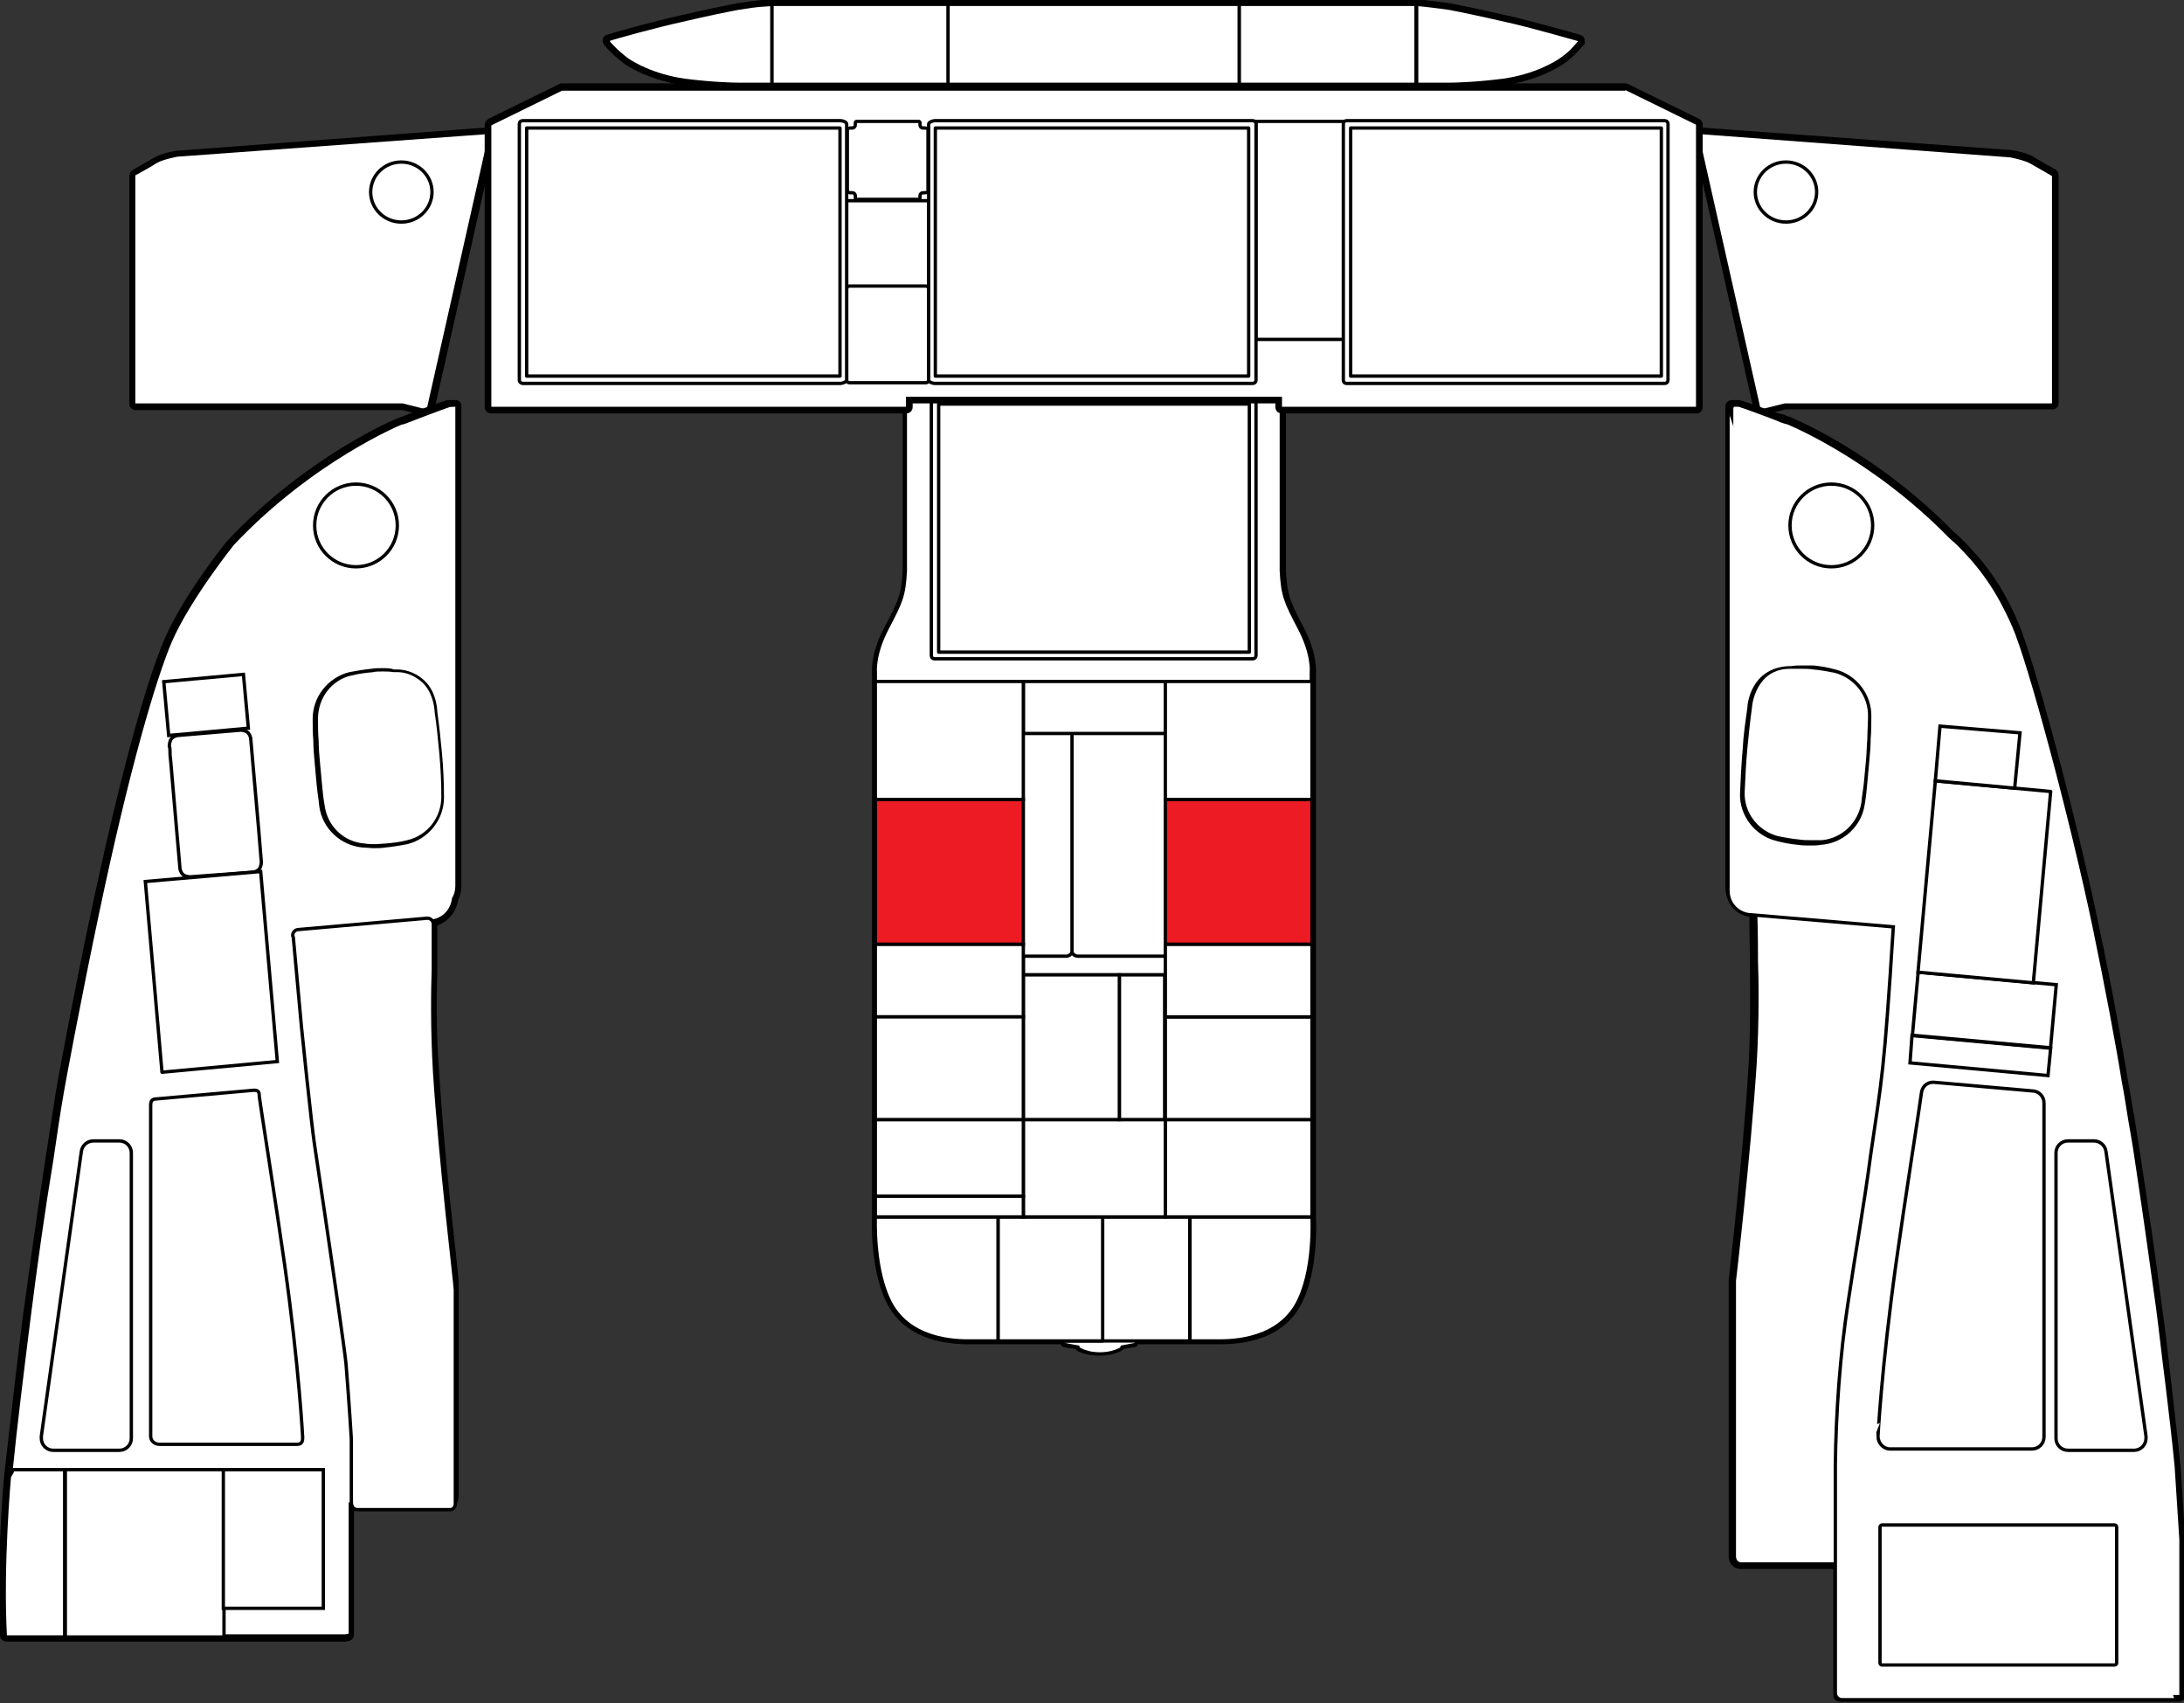 <?xml version="1.0" encoding="utf-8"?>
<!-- Generator: Adobe Illustrator 18.1.1, SVG Export Plug-In . SVG Version: 6.00 Build 0)  -->
<!DOCTYPE svg PUBLIC "-//W3C//DTD SVG 1.1//EN" "http://www.w3.org/Graphics/SVG/1.1/DTD/svg11.dtd">
<svg version="1.1" id="Layer_1" xmlns="http://www.w3.org/2000/svg" xmlns:xlink="http://www.w3.org/1999/xlink" x="0px" y="0px"
	 width="327.6px" height="255.4px" viewBox="0 0 327.6 255.4" style="enable-background:new 0 0 327.6 255.4;" xml:space="preserve"
	>
<rect x="0" y="0" width="327.6" height="255.4" fill="#333333" stroke="none"/>
<style type="text/css">
	.st0{fill:#FFFFFF;}
	.st1{fill-rule:evenodd;clip-rule:evenodd;fill:#FFFFFF;stroke:#000000;stroke-width:0.5;stroke-miterlimit:2.414;}
	.st2{fill:#FFFFFF;stroke:#000000;stroke-width:0.5;stroke-miterlimit:10;}
	.st3{fill:#FFFFFF;stroke:#000000;stroke-width:0.5;stroke-linecap:round;}
	.st4{fill:#FFFFFF;stroke:#000000;stroke-width:0.5;stroke-miterlimit:2.414;}
	.st5{fill:#FFFFFF;stroke:#000000;stroke-width:0.5;stroke-linecap:round;stroke-linejoin:round;}
	.st6{fill-rule:evenodd;clip-rule:evenodd;fill:#FFFFFF;stroke:#000000;stroke-width:0.5;stroke-linecap:round;}
	.st7{fill:#FFFFFF;stroke:#000000;stroke-width:0.5;stroke-linecap:round;stroke-linejoin:round;stroke-miterlimit:10;}
	.st8{fill:#FFFFFF;stroke:#000000;stroke-width:0.5;}
	.st9{fill:#ED1C24;stroke:#000000;stroke-width:0.5;stroke-linecap:round;}
	.st10{fill:none;stroke:#000000;stroke-linecap:round;}
</style>
<g>
	<g>
		<path class="st0" d="M264,61.8c-0.1,0-0.2,0-0.3-0.1c-0.1-0.1-0.2-0.2-0.2-0.3l-9.3-41.3c0-0.2,0-0.3,0.1-0.4
			c0.1-0.1,0.2-0.2,0.4-0.2c0,0,46.7,3.5,46.7,3.5c0.1,0,2.2,0.4,3.2,1l3.3,1.9c0.2,0.1,0.3,0.3,0.3,0.4v34.1c0,0.3-0.2,0.5-0.5,0.5
			h-40l-3.5,0.9C264.1,61.8,264.1,61.8,264,61.8z"/>
		<path d="M254.8,20.1l46.7,3.5c0,0,2.1,0.4,3,0.9c0.9,0.5,3.3,1.9,3.3,1.9v34.1h-40.1l-3.6,0.9L254.8,20.1 M254.8,19.1
			c-0.3,0-0.6,0.1-0.8,0.3c-0.2,0.2-0.3,0.6-0.2,0.9l9.3,41.3c0.1,0.3,0.2,0.5,0.5,0.6c0.2,0.1,0.3,0.1,0.5,0.1c0.1,0,0.2,0,0.2,0
			l3.5-0.9h40c0.6,0,1-0.4,1-1V26.3c0-0.4-0.2-0.7-0.5-0.9c0,0-2.4-1.3-3.3-1.9c-1-0.6-3.1-1-3.3-1c0,0-0.1,0-0.1,0L254.8,19.1
			C254.8,19.1,254.8,19.1,254.8,19.1L254.8,19.1z"/>
	</g>
	<g>
		<path class="st0" d="M64.1,61.8c0,0-0.1,0-0.1,0l-3.5-0.9h-40c-0.3,0-0.5-0.2-0.5-0.5V26.3c0-0.2,0.1-0.3,0.3-0.4l3.3-1.9
			c1-0.5,3-0.9,3.1-0.9c0,0,46.7-3.5,46.8-3.5c0.1,0,0.3,0.1,0.4,0.2c0.1,0.1,0.1,0.3,0.1,0.4l-9.3,41.3c0,0.1-0.1,0.2-0.2,0.3
			C64.2,61.8,64.1,61.8,64.1,61.8z"/>
		<path d="M73.3,20.1l-9.3,41.3l-3.6-0.9H20.3V26.3c0,0,2.4-1.3,3.3-1.9c0.9-0.5,3-0.9,3-0.9L73.3,20.1 M73.3,19.1
			C73.3,19.1,73.3,19.1,73.3,19.1l-46.7,3.5c0,0-0.1,0-0.1,0c-0.2,0-2.3,0.4-3.3,1c-0.9,0.5-3.3,1.9-3.3,1.9
			c-0.3,0.2-0.5,0.5-0.5,0.9v34.1c0,0.6,0.4,1,1,1h40l3.5,0.9c0.1,0,0.2,0,0.2,0c0.2,0,0.4-0.1,0.5-0.1c0.2-0.1,0.4-0.4,0.5-0.6
			l9.3-41.3c0.1-0.3,0-0.6-0.2-0.9C73.9,19.2,73.6,19.1,73.3,19.1L73.3,19.1z"/>
	</g>
	<ellipse class="st1" cx="60.2" cy="28.8" rx="4.6" ry="4.5"/>
	<ellipse class="st1" cx="267.9" cy="28.8" rx="4.6" ry="4.5"/>
</g>
<g>
	<g>
		<path class="st0" d="M275.8,254.9c-0.3,0-0.5-0.2-0.5-0.5v-19.4h-14.4c-0.7,0-1.3-0.6-1.3-1.4v-41.3c0-0.2,2.2-18.9,3.1-32.5
			c0.4-5.8,0.3-11,0.2-14.2l0-1.2c0-4.9-0.1-6.8-0.1-6.8c0-0.2,0-0.3,0.1-0.4c-2.1-0.2-3.7-2-3.7-4.1V61.1c0-0.2,0.1-0.4,0.3-0.5
			c0.1-0.1,0.2-0.1,0.3-0.1h1c0.3,0,6.3,2.3,6.4,2.3l0.2,0.1l0.5,0.2l0,0c0.1,0,0.1,0,0.2,0c0.1,0.1,12.7,5.1,24.3,17l1,0.9
			c4.1,4,6.5,7.6,8.7,12.6c2.3,5.2,8.7,28.9,12.1,45.3c2.2,10.3,3.7,19,4.4,23.4c0.3,1.5,0.5,2.9,0.7,4.1l0.3,1.5
			c0.3,1.5,0.5,3,0.7,4.5c1.2,7.8,2.3,15.7,3.4,23.7c0.4,3.3,0.9,7,1.4,11.4c0.5,4.4,1,8.5,1.4,12.5l0.7,10.9l0,23.3
			c0,0.3-0.2,0.5-0.5,0.5H275.8z"/>
		<path d="M260.8,61c0.1,0,5.1,1.8,6.2,2.3c0.2,0.1,0.3,0.1,0.3,0.1s0.2,0.1,0.6,0.2l0.1,0c0,0,12.5,5,24.2,16.9
			c0.6,0.6,1,0.9,1,0.9c3.9,3.8,6.3,7.3,8.6,12.5c2.3,5.1,8.7,28.9,12.1,45.2c1.8,8.7,3.4,17.1,4.4,23.3c0.3,1.5,0.5,2.9,0.7,4.1
			c0.3,2,0.7,4,1,6c1.2,7.9,2.3,15.7,3.4,23.6c0.5,3.8,0.9,7.6,1.4,11.4c0.5,4.2,1,8.3,1.4,12.5l0.7,10.9v8.9v14.4h-50.8v-19.9
			h-14.9c-0.5,0-0.8-0.4-0.8-0.9v-41.3c0,0,2.2-18.7,3.1-32.5c0.4-6.7,0.3-12.7,0.2-15.5c0-4.9-0.1-6.8-0.1-6.8
			c0-0.5,0.4-0.8,0.8-0.9l-0.8-0.1c-2,0-3.6-1.6-3.6-3.6V61.1c0,0,0.1,0,0.1,0V61C259.8,61,260.7,61,260.8,61 M260.8,60h-1
			c-0.2,0-0.5,0.1-0.6,0.2c-0.3,0.2-0.4,0.5-0.4,0.8V133c0,2.2,1.6,4.1,3.6,4.5c0,0,0,0,0,0c0,0,0,1.9,0.1,6.8c0,0.4,0,0.8,0,1.2
			c0,3.1,0.1,8.4-0.2,14.1c-0.8,13.6-3,32.2-3,32.4c0,0,0,0.1,0,0.1v41.3c0,1.1,0.8,1.9,1.8,1.9h13.9v18.9c0,0.6,0.4,1,1,1h50.8
			c0.6,0,1-0.4,1-1V240v-8.9c0,0,0,0,0-0.1l-0.7-10.9c-0.4-4-0.9-8.1-1.4-12.6c-0.5-4.5-0.9-8.1-1.4-11.5c-1-7.9-2.2-15.9-3.4-23.7
			c-0.2-1.5-0.5-3-0.7-4.5l-0.3-1.6c-0.2-1.2-0.4-2.6-0.7-4.1c-0.7-4.3-2.2-13.1-4.4-23.4c-3.4-16.4-9.8-40.2-12.1-45.4
			c-2.2-5.1-4.6-8.7-8.8-12.8l-1-0.9c-11.7-11.9-24-16.9-24.5-17.1c-0.1,0-0.2-0.1-0.3-0.1c-0.3-0.1-0.4-0.2-0.4-0.2c0,0,0,0-0.1,0
			l-0.3-0.1C267.3,62.3,261.4,60,260.8,60L260.8,60z"/>
	</g>
	<path class="st2" d="M326.2,254.9h-49.9c-0.5,0-1-0.4-1-1v-34.2c0.1-7.9,0.7-16.5,1.9-24.3c1.2-8.1,2.4-14.6,3.4-22.2
		c1.7-11.7,2-12,3.4-34.2l-21.2-1.8c-2,0-3.6-1.6-3.6-3.6V61.6"/>
	<polygon class="st3" points="286.8,155.3 286.5,159.4 307.2,161.3 307.6,157.2 	"/>
	
		<rect x="292.9" y="141.1" transform="matrix(9.062970e-002 -0.996 0.996 9.062970e-002 119.782 434.193)" class="st3" width="9.5" height="20.8"/>
	<circle class="st4" cx="274.7" cy="78.8" r="6.2"/>
	<path class="st2" d="M284.4,189.5c1.2-8.6,3.7-24.5,3.8-25.5c0.1-1,0.8-1.7,1.8-1.7h0l14.8,1.3c1,0,1.8,0.8,1.8,1.8v50.1
		c0,1-0.8,1.8-1.8,1.8h-21.3c-1,0-1.8-0.9-1.8-1.9C281.7,215.4,282.2,205.4,284.4,189.5z"/>
	<path class="st5" d="M321.9,215.4c0,0.1,0,0.2,0,0.3c0,1-0.8,1.8-1.8,1.8h-9.9c-1,0-1.8-0.8-1.8-1.8v-42.8c0-1,0.8-1.8,1.8-1.8h3.9
		c0.9,0,1.7,0.7,1.8,1.6v0L321.9,215.4"/>
	<polyline class="st6" points="307.6,118.7 305,147.4 287.7,145.8 290.3,117.1 307.6,118.7 	"/>
	<polygon class="st3" points="291,108.9 290.3,117.1 302.2,118.2 303,109.9 	"/>
	<g>
		<path class="st0" d="M271.6,126.4c-0.6,0-1.2,0-1.9-0.1c-1.1-0.1-2.2-0.3-3.3-0.6c-3.1-0.8-5.3-3.6-5.2-6.8l0,0
			c0.1-2.2,0.2-4.4,0.4-6.5c0.2-2.1,0.4-4.1,0.7-6.2c0-0.1,0.1-2.3,1.7-4.2c1.1-1.3,2.6-1.9,4.5-1.9l0.2,0c0.5,0,1,0,1.5,0
			c0.6,0,1.2,0,1.8,0.1c1.1,0.1,2.2,0.3,3.3,0.6c3.1,0.8,5.3,3.6,5.2,6.8l0,0c0,1.1-0.1,2.2-0.1,3.3c-0.1,1.1-0.1,2.2-0.2,3.3
			c-0.1,1.1-0.2,2.2-0.3,3.3c-0.1,1.1-0.3,2.2-0.4,3.3l0,0c-0.5,3.2-3,5.6-6.2,5.8l-0.1,0C272.6,126.4,272.1,126.4,271.6,126.4z"/>
		<path d="M270.2,100.3c0.6,0,1.2,0,1.8,0.1c1.1,0.1,2.2,0.3,3.2,0.5l0,0c3,0.8,5.1,3.5,5,6.6h0c0,1.1-0.1,2.2-0.1,3.3
			c-0.1,1.1-0.1,2.2-0.2,3.2c-0.1,1.1-0.2,2.2-0.3,3.2c-0.1,1.1-0.3,2.1-0.4,3.2l0,0c-0.5,3-2.9,5.3-5.9,5.6l-0.2,0
			c-0.5,0-1,0-1.4,0c-0.6,0-1.2,0-1.8-0.1c-1.1-0.1-2.2-0.3-3.2-0.5c-3-0.8-5.1-3.5-5-6.6h0c0.1-2.2,0.2-4.4,0.4-6.5
			c0.2-2,0.4-4.1,0.7-6.2l0,0l0,0c0,0,0.1-2.2,1.6-4c0.9-1.1,2.3-1.8,4-1.8v0l0.5,0C269.3,100.3,269.8,100.3,270.2,100.3
			 M270.2,99.8c-0.5,0-1,0-1.5,0.1v0c0,0-0.1,0-0.1,0c0,0-0.1,0-0.1,0c-0.7,0-3,0.1-4.7,2c-1.7,2-1.7,4.3-1.7,4.3
			c-0.3,2.1-0.6,4.1-0.7,6.2c-0.2,2.2-0.3,4.4-0.4,6.6v0c-0.1,3.3,2.2,6.3,5.4,7.1c1.1,0.3,2.2,0.5,3.3,0.6c0.6,0.1,1.3,0.1,1.9,0.1
			c0.5,0,1,0,1.5-0.1l0,0c3.3-0.2,6.1-2.7,6.6-6l0,0c0.2-1.1,0.3-2.2,0.4-3.3c0.1-1.1,0.2-2.2,0.3-3.3c0.1-1.1,0.2-2.2,0.2-3.3
			c0.1-1.1,0.1-2.2,0.1-3.3v0c0.1-3.3-2.2-6.3-5.4-7.1h0c-1.1-0.3-2.2-0.5-3.3-0.6C271.5,99.8,270.9,99.8,270.2,99.8L270.2,99.8z"/>
	</g>
	<path class="st3" d="M282.3,249.7c-0.1,0-0.3-0.1-0.3-0.3V229c0-0.1,0.1-0.3,0.3-0.3h34.9c0.1,0,0.3,0.1,0.3,0.3v20.4
		c0,0.1-0.1,0.3-0.3,0.3H282.3z"/>
</g>
<g>
	<g>
		<path class="st0" d="M1.2,245.6c-0.3,0-0.5-0.2-0.5-0.5c-0.7-10.7,0.5-23.5,0.6-23.7c0.9-8.8,1.8-16.7,2.8-23.9
			c1-7.9,2.2-15.9,3.4-23.7l0.4-2.6c0.4-2.6,0.8-5.2,1.2-7.7c0-0.1,2.5-13.8,5.3-27c4-18.9,8.1-34.1,11-40.7
			c2.8-6.4,9.3-14.5,9.3-14.6c11.9-12.6,25.2-18.1,25.3-18.2c0.1,0,0.5-0.1,0.7-0.2c0,0,6.3-2.4,6.6-2.4h1.1c0.3,0,0.5,0.2,0.5,0.5
			v71.9c0,0.7-0.2,1.3-0.5,1.9c-0.2,1.7-1.4,3.1-3.1,3.5c0,1,0,2.9,0,6l0,1.2c0,3.1-0.1,8.4,0.2,14.2c0.6,10.1,2,22.5,2.6,28.5
			c0.3,2.6,0.4,3.8,0.4,4v32.1c0,0.8-0.6,1.4-1.3,1.4H52.8V245c0,0.2-0.2,0.4-0.4,0.5l-0.5,0.1c0,0-0.1,0-0.1,0H1.2z"/>
		<path d="M68.3,61v71.9c0,0.7-0.2,1.3-0.5,1.8c-0.2,1.7-1.4,3-3.1,3.2c0,0.8,0,2.8,0,6.4c0,2.7-0.2,8.8,0.2,15.5
			c0.9,13.8,3.1,31.6,3.1,32.5c0,9.9,0,32.1,0,32.1c0,0.5-0.3,0.9-0.8,0.9H52.3V245l-0.5,0.1H1.2c-0.7-10.8,0.6-23.6,0.6-23.6
			c0.8-8,1.8-15.9,2.8-23.9c1-7.9,2.1-15.8,3.4-23.6c0.5-3.4,1-6.9,1.6-10.3c0-0.1,2.5-13.7,5.3-26.9c4.5-21.4,8.5-35,10.9-40.6
			c2.8-6.4,9.3-14.5,9.3-14.5c11.9-12.6,25.1-18,25.1-18s0.5-0.1,0.7-0.2c0.2-0.1,6.3-2.4,6.4-2.4C67.4,61,68.3,61,68.3,61 M68.3,60
			h-1.1c-0.5,0-6.8,2.4-6.9,2.5c-0.1,0-0.3,0.1-0.5,0.2c0,0-0.1,0-0.1,0c-0.5,0.2-13.5,5.6-25.5,18.3c0,0,0,0-0.1,0.1
			c-0.3,0.3-6.6,8.2-9.4,14.7c-2.9,6.6-7,21.9-11,40.8c-2.8,13.1-5.3,26.9-5.3,27c-0.4,2.5-0.8,5.2-1.2,7.7
			c-0.1,0.9-0.3,1.7-0.4,2.6c-1.2,7.8-2.3,15.7-3.4,23.7c-0.9,7.3-1.8,15.1-2.8,23.9c0,0.1-1.2,13-0.6,23.8c0,0.5,0.5,0.9,1,0.9
			h50.6c0.1,0,0.1,0,0.2,0l0.5-0.1c0.5-0.1,0.8-0.5,0.8-1v-18.8h13.9c1,0,1.8-0.8,1.8-1.9v-32.1c0-0.3-0.1-1.3-0.4-4.1
			c-0.7-6-2-18.4-2.6-28.4c-0.4-5.8-0.3-11-0.2-14.2l0-1.2c0-2.8,0-4.6,0-5.6c1.6-0.6,2.8-2,3.1-3.7c0.3-0.7,0.5-1.4,0.5-2.1V61
			C69.3,60.5,68.9,60,68.3,60L68.3,60z"/>
	</g>
	<path class="st7" d="M9.8,220.4l-7.9,0c0,0.4-0.4,0.8-0.5,1.1c0,0-1.2,13.2-0.6,24h8.9V220.4z"/>
	<path class="st3" d="M28.5,131.5c0,0-0.6,0-1-0.3c-0.4-0.3-0.5-0.9-0.5-0.9l-1.4-16.2c-0.1-0.8-0.1-1-0.1-1.4c0-0.2,0-0.5-0.1-0.8
		c0,0,0-0.7,0.3-1.1c0.3-0.4,0.9-0.5,0.9-0.5h0l7.1-0.6l2.4-0.2c0,0,0.6,0,1,0.3c0.4,0.3,0.5,0.9,0.5,0.9l1.2,13.7
		c0.2,2.4,0.4,4.8,0.4,4.9c0,0,0,0.6-0.3,1c-0.3,0.4-0.9,0.5-0.9,0.5h0L28.5,131.5z"/>
	<circle class="st4" cx="53.4" cy="78.8" r="6.2"/>
	<polyline class="st6" points="24.3,160.8 21.8,132.2 39.1,130.7 41.6,159.2 24.3,160.8 	"/>
	<g>
		<path class="st0" d="M56.2,126.8c-0.6,0-1.1,0-1.7-0.1c-3.2-0.3-5.8-2.7-6.3-5.9l0,0c-0.2-1.1-0.3-2.2-0.4-3.3
			c-0.1-1.1-0.2-2.2-0.3-3.3c-0.1-1.1-0.2-2.2-0.2-3.3c0-1.1-0.1-2.2-0.1-3.3c0-3.2,2.1-6,5.3-6.8c1.1-0.3,2.2-0.4,3.3-0.5
			c0.5,0,1.1-0.1,1.6-0.1c0.6,0,1.1,0,1.7,0.1c0.1,0,0.2,0,0.5,0c0.8,0,2.4,0.2,4,1.7c1.8,1.7,1.8,4.5,1.8,4.5
			c0.3,2.1,0.5,4.1,0.7,6.2c0.2,2.2,0.3,4.4,0.3,6.5l0,0c0,3.2-2.1,6-5.3,6.8c-1.1,0.3-2.2,0.4-3.3,0.5
			C57.3,126.8,56.7,126.8,56.2,126.8z"/>
		<path d="M57.4,100.7c0.5,0,1.1,0,1.6,0.1l0.1,0l0.1,0c0,0,0.1,0,0.4,0c0.8,0,2.3,0.2,3.8,1.6c1.7,1.6,1.8,4.3,1.8,4.4l0,0l0,0
			c0.3,2,0.5,4.1,0.7,6.2c0.2,2.2,0.3,4.4,0.3,6.5l0,0c0,3.1-2.1,5.8-5.1,6.5c-1.1,0.3-2.2,0.4-3.2,0.5c-0.5,0-1.1,0.1-1.6,0.1
			c-0.5,0-1.1,0-1.6-0.1c-3.1-0.2-5.6-2.6-6-5.7l0,0c-0.2-1.1-0.3-2.1-0.4-3.2c-0.1-1.1-0.2-2.2-0.3-3.2c-0.1-1.1-0.2-2.2-0.2-3.3
			c-0.1-1.1-0.1-2.2-0.1-3.3l0,0c0-3.1,2-5.8,5-6.5h0l0.1,0c1.1-0.3,2.2-0.4,3.2-0.5C56.3,100.7,56.9,100.7,57.4,100.7 M57.4,100.2
			c-0.6,0-1.1,0-1.7,0.1c-1.1,0.1-2.2,0.3-3.3,0.5h0c-3.2,0.8-5.5,3.7-5.5,7v0c0,1.1,0,2.2,0.1,3.3v0c0,1.1,0.1,2.2,0.2,3.3
			c0.1,1.1,0.2,2.2,0.3,3.3c0.1,1.1,0.3,2.2,0.4,3.3l0,0c0.5,3.3,3.2,5.8,6.5,6.1h0c0.6,0,1.1,0.1,1.7,0.1c0.6,0,1.1,0,1.7-0.1
			c1.1-0.1,2.2-0.3,3.3-0.5c3.2-0.8,5.5-3.7,5.5-7v0c0-2.2-0.1-4.4-0.3-6.6c-0.2-2.1-0.4-4.1-0.7-6.2c0,0,0-2.9-1.9-4.7
			c-1.6-1.5-3.3-1.7-4.1-1.7c-0.3,0-0.5,0-0.5,0C58.6,100.2,58,100.2,57.4,100.2L57.4,100.2z"/>
	</g>
	<path class="st8" d="M23.9,216.6c-0.7,0-1.3-0.5-1.3-1.2l0-49.6c0-0.7,0.2-1,0.9-1l14.6-1.3c0.7,0,0.8,0.3,0.8,1
		c0.1,0.9,2.6,16.7,3.8,25.2c2.2,15.6,2.7,25.9,2.7,25.9c0,0.5-0.1,1-0.8,1H23.9z"/>
	<path class="st5" d="M6.2,215.4c0,0.1,0,0.2,0,0.3c0,1,0.8,1.8,1.8,1.8h9.9c1,0,1.8-0.8,1.8-1.8v-42.8c0-1-0.8-1.8-1.8-1.8H14
		c-0.9,0-1.7,0.7-1.8,1.6v0L6.2,215.4L6.2,215.4z"/>
	<rect x="9.8" y="220.4" class="st8" width="23.8" height="25.1"/>
	<rect x="33.5" y="220.4" class="st3" width="15" height="20.8"/>
	<path class="st8" d="M44,140.6l1.2,13.2c0,0,1.5,14.8,2,18c0.5,3.2,2.6,17.6,2.6,17.6s1.9,13,2.1,15.1c0.5,6.2,0.8,11.3,0.8,11.3
		s0,8.6,0,9.1c0,0.4-0.1,1.5,1,1.5h13.8c0.5,0,0.8-0.4,0.8-0.9c0,0,0-22.2,0-32.1c0-0.8-2.2-18.7-3.1-32.5
		c-0.4-6.7-0.3-12.7-0.2-15.5c0-4.9,0-6.8,0-6.8c0-0.5-0.4-0.9-0.9-0.9l-19.3,1.7c-0.5,0-0.9,0.4-0.9,0.9L44,140.6z"/>
	
		<rect x="26.9" y="99.7" transform="matrix(-9.100042e-002 -0.996 0.996 -9.100042e-002 -71.552 146.163)" class="st3" width="8.1" height="12"/>
</g>
<g>
	<g>
		<path class="st0" d="M164.9,203c0,0-1,0-1.8-0.2c-0.8-0.2-1.3-0.5-1.3-0.5c-0.1,0-0.2-0.1-0.2-0.3c-1.1-0.2-1.9-0.4-1.9-0.4
			c-0.1,0-0.2-0.1-0.2-0.2v-0.1h-9.7c0,0-2.3,0-3.8,0l-0.6,0c-5.6,0-9.6-1.9-11.7-5.4c-3-5-2.5-13.1-2.5-13.5l0-81.7
			c0-0.1-0.3-2.7,1.8-6.7c2.1-4,2.5-4.8,2.7-8.5l0-26c0-0.1,0.1-0.3,0.3-0.3h56.4c0.1,0,0.3,0.1,0.3,0.3v26c0.2,3.7,0.5,4.5,2.7,8.5
			c2.2,4,1.9,6.7,1.8,6.8l0,81.6c0,0.3,0.5,8.4-2.5,13.4c-2.1,3.5-6.1,5.4-11.7,5.4l-0.6,0c-1.4,0-3.3,0-3.7,0c0,0,0,0-0.1,0h-8.1
			v0.1c0,0.1-0.1,0.2-0.2,0.2c0,0-1.4,0.3-1.9,0.3c-0.1,0.1-0.1,0.2-0.2,0.3c0,0-0.6,0.3-1.4,0.5C165.9,203,164.9,203,164.9,203
			C164.9,203,164.9,203,164.9,203C164.9,203,164.9,203,164.9,203z"/>
		<path d="M192.3,59.6v26c0.2,3.7,0.6,4.6,2.7,8.6c2.1,4,1.8,6.6,1.8,6.6v1.4v80.2c0,0,0.5,8.3-2.4,13.3c-3,5-9.2,5.3-11.5,5.3
			c-0.3,0-0.5,0-0.6,0c-1.5,0-3.8,0-3.8,0v0h-8.3v0.4c0,0-2.1,0.4-2.1,0.4c0,0,0,0,0,0c0,0.2-0.1,0.3-0.1,0.3s-0.5,0.3-1.3,0.5
			c-0.8,0.2-1.7,0.2-1.7,0.2s-1,0-1.7-0.2c-0.8-0.2-1.3-0.5-1.3-0.5s-0.1-0.1-0.1-0.3c-1.2-0.2-2.1-0.4-2.1-0.4v-0.4h-9.9
			c0,0-2.3,0-3.8,0c-0.2,0-0.4,0-0.6,0c-2.3,0-8.5-0.3-11.5-5.3c-3-5-2.5-13.3-2.5-13.3v-80.2v-1.4c0,0-0.3-2.6,1.8-6.6
			c2.1-4,2.5-4.9,2.7-8.6v-26H192.3 M192.3,59.1h-56.4c-0.3,0-0.5,0.2-0.5,0.5v26c-0.2,3.6-0.6,4.4-2.7,8.4
			c-2.1,3.9-1.9,6.5-1.9,6.9v1.4v80.2c0,0.3-0.4,8.5,2.6,13.6c2.1,3.6,6.3,5.5,11.9,5.5l0.4,0l0.2,0c1.5,0,3.8,0,3.8,0h9.4
			c0,0.2,0.2,0.3,0.4,0.4c0,0,0.7,0.2,1.8,0.3c0.1,0.1,0.2,0.2,0.3,0.3c0,0,0.6,0.3,1.4,0.5c0.8,0.2,1.8,0.2,1.9,0.2
			c0.1,0,1.1,0,1.9-0.2c0.8-0.2,1.4-0.5,1.4-0.5c0.1-0.1,0.2-0.2,0.3-0.3c0.6-0.1,1.8-0.3,1.8-0.3c0.2,0,0.3-0.2,0.4-0.4h7.9
			c0,0,0.1,0,0.1,0c0.4,0,2.3,0,3.7,0l0.2,0l0.4,0c5.7,0,9.8-1.9,11.9-5.5c3-5.1,2.5-13.3,2.5-13.6l0-80.2v-1.4c0-0.3,0.2-3-1.9-6.9
			c-2.1-4-2.4-4.8-2.6-8.4l0-25.9C192.8,59.3,192.5,59.1,192.3,59.1L192.3,59.1z"/>
	</g>
	<rect x="131.3" y="102.2" class="st8" width="65.5" height="80.2"/>
	<rect x="149.7" y="182.5" class="st8" width="28.8" height="18.6"/>
	<polygon class="st5" points="165.4,182.5 165.1,182.5 149.7,182.5 149.7,182.5 149.7,201.1 165.4,201.1 	"/>
	<path class="st5" d="M196.8,182.5h-18.3v18.6c0,0,2.3,0,3.8,0c1.5,0,8.8,0.3,12.1-5.3C197.3,190.8,196.8,182.5,196.8,182.5z"/>
	<path class="st5" d="M131.3,182.5h18.4v18.6c0,0-2.3,0-3.8,0c-1.5,0-8.8,0.3-12.1-5.3C130.9,190.8,131.3,182.5,131.3,182.5z"/>
	<path class="st5" d="M196.8,182.5h-18.3v18.6c0,0,2.3,0,3.8,0c1.5,0,8.8,0.3,12.1-5.3C197.3,190.8,196.8,182.5,196.8,182.5z"/>
	<path class="st3" d="M160.8,142.7v-32.7l0,0V142.7c0,0.4-0.5,0.7-0.9,0.7h-6.4v2.8h21.3v-2.8h-13.1
		C161.3,143.4,160.8,143.1,160.8,142.7z"/>
	<rect x="174.8" y="167.9" class="st3" width="22" height="14.6"/>
	<rect x="153.5" y="167.9" class="st3" width="21.3" height="14.6"/>
	<rect x="131.3" y="167.9" class="st3" width="22.2" height="11.5"/>
	<rect x="174.8" y="152.5" class="st3" width="22" height="15.4"/>
	<rect x="174.8" y="141.6" class="st3" width="22" height="10.9"/>
	<rect x="167.9" y="146.2" class="st8" width="6.8" height="21.7"/>
	<rect x="153.5" y="146.2" class="st4" width="14.4" height="21.7"/>
	<rect x="131.3" y="141.6" class="st3" width="22.2" height="10.9"/>
	<rect x="131.3" y="179.4" class="st3" width="22.2" height="3.1"/>
	<path class="st8" d="M131.3,102.2v-1.4c0,0-0.3-2.6,1.8-6.6c2.1-4,2.5-4.9,2.7-8.6v-26h56.4v26c0.2,3.7,0.6,4.6,2.7,8.6
		c2.1,4,1.8,6.6,1.8,6.6v1.4H131.3z"/>
	<rect x="174.8" y="119.9" class="st9" width="22" height="21.7"/>
	<rect x="131.3" y="119.9" class="st9" width="22.2" height="21.7"/>
	<rect x="153.5" y="102.2" class="st3" width="21.3" height="7.8"/>
	<rect x="174.8" y="102.2" class="st3" width="22" height="17.7"/>
	<rect x="131.3" y="102.2" class="st3" width="22.2" height="17.7"/>
	<path class="st5" d="M188.4,98.3c0,0.3-0.2,0.5-0.5,0.5h-47.7c-0.3,0-0.5-0.2-0.5-0.5V60c0-0.2,0.2-0.5,0.5-0.5h47.7
		c0.3,0,0.5,0.2,0.5,0.5V98.3z"/>
	<rect x="140.8" y="60.6" class="st5" width="46.6" height="37.2"/>
	<rect x="131.3" y="152.5" class="st3" width="22.2" height="15.4"/>
</g>
<g>
	<g>
		<path class="st0" d="M192.3,61.6c-0.3,0-0.5-0.2-0.5-0.5v-1h-55.4v1c0,0.3-0.2,0.5-0.5,0.5H73.7c-0.3,0-0.5-0.2-0.5-0.5V18.8
			c0-0.2,0.1-0.4,0.3-0.4l10.6-5.2c0.1,0,0.1-0.1,0.2-0.1h159.5c0.1,0,0.2,0,0.2,0.1l10.6,5.2c0.2,0.1,0.3,0.3,0.3,0.4v42.3
			c0,0.3-0.2,0.5-0.5,0.5H192.3z"/>
		<path d="M243.8,13.5l10.6,5.2v42.3h-62.1v-1.5c0,0,0,0-0.4,0c-2.4,0-2,0-55.4,0h-0.1c0,0,0.1,0,0.1,0c0,0-0.1,0-0.6,0
			c0,0.5,0,1.5,0,1.5H73.7V18.8l10.6-5.2H243.8 M243.8,12.5H84.3c-0.2,0-0.3,0-0.4,0.1l-10.6,5.2c-0.3,0.2-0.6,0.5-0.6,0.9v42.3
			c0,0.6,0.4,1,1,1h62.2c0.6,0,1-0.4,1-1v-0.5h54.4v0.5c0,0.6,0.4,1,1,1h62.1c0.6,0,1-0.4,1-1V18.7c0-0.4-0.2-0.7-0.6-0.9l-10.6-5.2
			C244.2,12.6,244,12.5,243.8,12.5L243.8,12.5z"/>
	</g>
	<rect x="127" y="30.1" class="st3" width="12.3" height="12.9"/>
	<path class="st4" d="M139.3,57c0,0.2-0.2,0.4-0.4,0.4h-11.5c-0.2,0-0.4-0.2-0.4-0.4V43.3c0-0.2,0.2-0.4,0.4-0.4h11.5
		c0.2,0,0.4,0.2,0.4,0.4V57z"/>
	<rect x="188.4" y="18.2" class="st3" width="13.2" height="32.7"/>
	<path class="st5" d="M250.2,57c0,0.3-0.2,0.5-0.5,0.5H202c-0.3,0-0.5-0.2-0.5-0.5V18.6c0-0.3,0.2-0.5,0.5-0.5h47.7
		c0.3,0,0.5,0.2,0.5,0.5V57z"/>
	<rect x="202.6" y="19.2" class="st5" width="46.6" height="37.2"/>
	<path class="st5" d="M188.4,57c0,0.3-0.2,0.5-0.5,0.5h-47.7c-0.3,0-0.9-0.2-0.9-0.5V18.6c0-0.3,0.7-0.5,0.9-0.5h47.7
		c0.3,0,0.5,0.2,0.5,0.5V57z"/>
	<rect x="140.3" y="19.2" class="st5" width="47" height="37.2"/>
	<path class="st5" d="M137.8,18.2c0.1,0,0.2,0.1,0.2,0.2v0.3c0,0.3,0.2,0.5,0.5,0.5h0.3c0.1,0,0.4,0.1,0.4,0.2v9.3
		c0,0.1-0.3,0.2-0.4,0.2h-0.3c-0.3,0-0.5,0.2-0.5,0.5v0.3c0,0.1-0.1,0.2-0.2,0.2h-9.3c-0.1,0-0.2-0.1-0.2-0.2v-0.3
		c0-0.3-0.2-0.5-0.5-0.5h-0.3c-0.1,0-0.4-0.1-0.4-0.2v-9.3c0-0.1,0.3-0.2,0.4-0.2h0.3c0.3,0,0.5-0.2,0.5-0.5v-0.3
		c0-0.1,0.1-0.2,0.2-0.2H137.8z"/>
	<path class="st5" d="M127,57c0,0.3-0.7,0.5-0.9,0.5H78.4c-0.2,0-0.5-0.2-0.5-0.5V18.6c0-0.3,0.2-0.5,0.5-0.5h47.7
		c0.3,0,0.9,0.2,0.9,0.5V57z"/>
	<rect x="79" y="19.2" class="st5" width="47" height="37.2"/>
</g>
<g>
	<rect x="142.2" y="0.5" class="st3" width="43.7" height="12.3"/>
	<path class="st3" d="M212.4,12.8l4.2,0c0,0,0.2,0,0.6,0c1.2,0,4.4-0.1,8.3-0.6c5-0.7,8.1-2.7,8.7-3.1c0.7-0.5,1.6-1.2,2-1.7
		c0.3-0.3,0.6-0.7,1-1.1l0,0c0.1-0.1,0.1-0.3,0.1-0.4c0-0.1-0.1-0.2-0.3-0.3c-0.4-0.1-7.3-2.1-11-2.9c-3.9-0.9-7.3-1.6-8.4-1.8
		c-1.2-0.2-3.2-0.4-3.9-0.5l-1.2-0.1V12.8L212.4,12.8z"/>
	<path class="st3" d="M115.8,12.8l-4.2,0c0,0-0.2,0-0.6,0c-1.2,0-4.4-0.1-8.3-0.6c-5-0.7-8.1-2.7-8.7-3.1c-0.7-0.5-1.6-1.2-2-1.7
		c-0.3-0.3-0.6-0.7-1-1.1l0,0c-0.1-0.1-0.1-0.3-0.1-0.4c0-0.1,0.1-0.2,0.3-0.3c0.4-0.1,7.3-2.1,11-2.9c3.9-0.9,7.3-1.6,8.4-1.8
		c1.2-0.2,3.2-0.4,3.9-0.5l1.3-0.1V12.8L115.8,12.8z"/>
	<rect x="185.9" y="0.5" class="st3" width="26.5" height="12.3"/>
	<rect x="115.8" y="0.5" class="st3" width="26.4" height="12.3"/>
</g>
<path class="st10" d="M237.2,6c0-0.1-0.1-0.2-0.3-0.3c-0.4-0.1-7.3-2.1-11-2.9c-3.9-0.9-7.3-1.6-8.4-1.8c-1.2-0.2-3.2-0.4-3.9-0.5
	l-1.2-0.1h-26.5h-43.7h-26.4l-1.3,0.1c-0.7,0-2.7,0.3-3.9,0.5c-1.1,0.2-4.6,0.9-8.4,1.8c-3.7,0.8-10.6,2.7-11,2.9
	c-0.2,0-0.3,0.2-0.3,0.3c0,0.1,0,0.3,0.1,0.4l0,0c0.3,0.4,0.7,0.8,1,1.1c0.4,0.4,1.3,1.2,2,1.7c0.6,0.4,3.7,2.4,8.7,3.1
	c3.9,0.5,7.1,0.6,8.3,0.6c0.4,0,0.6,0,0.6,0l4.2,0h26.4h43.7h26.5l4.2,0c0,0,0.2,0,0.6,0c1.2,0,4.4-0.1,8.3-0.6
	c5-0.7,8.1-2.7,8.7-3.1c0.7-0.5,1.6-1.2,2-1.7c0.3-0.3,0.6-0.7,1-1.1l0,0C237.2,6.3,237.2,6.1,237.2,6z"/>
</svg>

